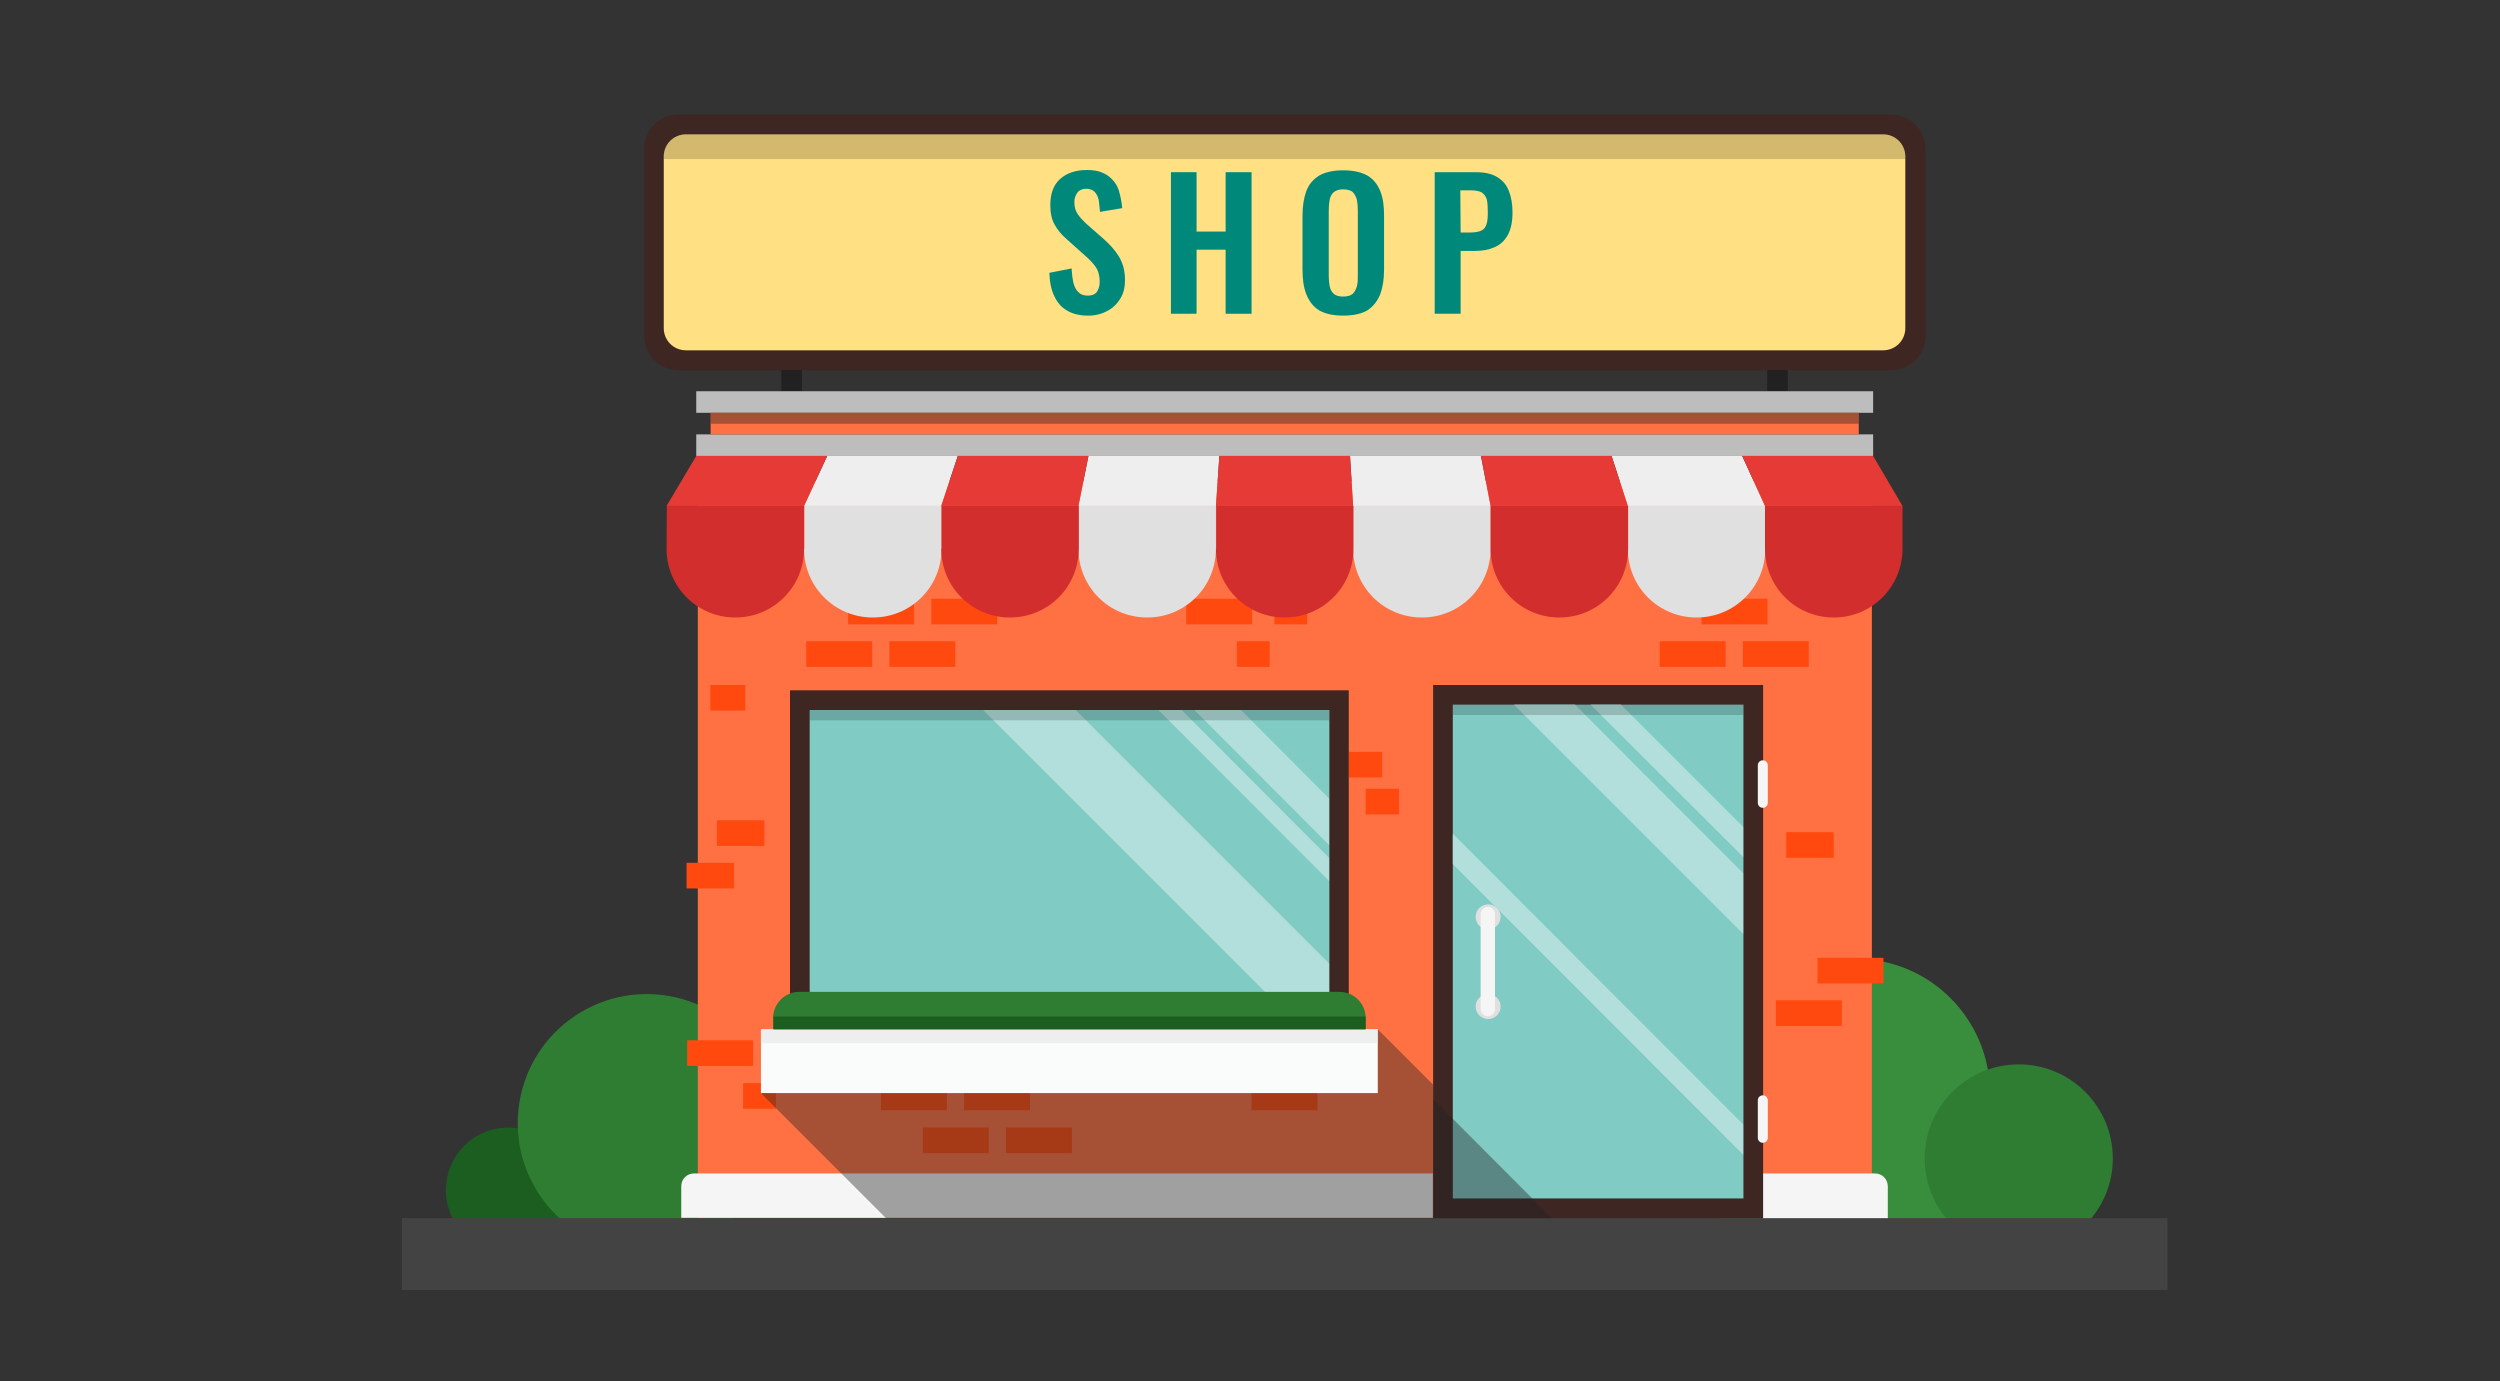 <?xml version="1.0" encoding="utf-8"?>
<!-- Generator: Adobe Illustrator 24.2.1, SVG Export Plug-In . SVG Version: 6.00 Build 0)  -->
<svg version="1.1" id="OBJECTS" xmlns="http://www.w3.org/2000/svg" xmlns:xlink="http://www.w3.org/1999/xlink" x="0px" y="0px"
	 viewBox="0 0 800 442" style="enable-background:new 0 0 800 442;" xml:space="preserve">
<rect x="0" y="0" width="800" height="442" fill="#333333" stroke="none"/>
<style type="text/css">
	.st0{fill:#388E3C;}
	.st1{fill:#2E7D32;}
	.st2{fill:#1B5E20;}
	.st3{fill:#434343;}
	.st4{fill:#FF7043;}
	.st5{fill:#F5F5F5;}
	.st6{fill:#3E2723;}
	.st7{fill:#80CBC4;}
	.st8{fill:#B2DFDB;}
	.st9{opacity:0.2;fill:#212121;enable-background:new    ;}
	.st10{opacity:0.4;fill:#212121;enable-background:new    ;}
	.st11{fill:#E0E0E0;}
	.st12{fill:#BDBDBD;}
	.st13{fill:#FF490F;}
	.st14{fill:#EEEEEE;}
	.st15{fill:#D32E2E;}
	.st16{fill:#E53A35;}
	.st17{fill:#FAFBFB;}
	.st18{fill:#FFE082;}
	.st19{fill:#00897B;}
	.st20{fill:#212121;}
</style>
<path class="st0" d="M593.7,306.8c-23.8,0-43,19.2-43,43v56.4h86.1v-56.4C636.7,326,617.5,306.8,593.7,306.8z"/>
<circle class="st1" cx="646" cy="370.7" r="30.1"/>
<ellipse transform="matrix(0.933 -0.36 0.36 0.933 -126.205 84.112)" class="st2" cx="162.7" cy="380.8" rx="20" ry="20"/>
<ellipse transform="matrix(0.226 -0.974 0.974 0.226 -189.962 479.773)" class="st1" cx="207" cy="359.5" rx="41.3" ry="41.3"/>
<rect x="128.6" y="389.8" class="st3" width="565" height="23"/>
<g>
	<rect x="223.3" y="153.9" class="st4" width="375.7" height="235.8"/>
	<path class="st5" d="M600,375.5h-35.9v14.3h40v-10.1C604.1,377.3,602.3,375.5,600,375.5z"/>
	<g>
		<rect x="458.6" y="219.2" class="st6" width="105.6" height="170.6"/>
		<rect x="464.9" y="225.5" class="st7" width="93" height="158"/>
		<g>
			<polygon class="st8" points="557.8,264.6 557.8,274.2 509,225.5 518.7,225.5 			"/>
			<polygon class="st8" points="557.8,359.8 557.8,369.5 464.9,276.5 464.9,266.8 			"/>
			<polygon class="st8" points="557.8,279.4 557.8,298.8 484.5,225.5 504,225.5 			"/>
		</g>
		<rect x="464.9" y="225.5" class="st9" width="93" height="3.3"/>
		<polygon class="st10" points="458.6,351.7 458.6,389.8 496.6,389.8 		"/>
		<g>
			<path class="st11" d="M480.2,293.4c0,2.2-1.8,4-4,4s-4-1.8-4-4c0-2.2,1.8-4,4-4S480.2,291.2,480.2,293.4z"/>
			<path class="st11" d="M480.2,322.1c0,2.2-1.8,4-4,4s-4-1.8-4-4s1.8-4,4-4S480.2,319.9,480.2,322.1z"/>
			<path class="st5" d="M476.1,290.2c-1.2,0-2.3,1-2.3,2.3v30.4c0,1.2,1,2.3,2.3,2.3s2.3-1,2.3-2.3v-30.4
				C478.4,291.3,477.4,290.2,476.1,290.2z"/>
		</g>
	</g>
	<path class="st5" d="M458.6,375.5H222.1c-2.3,0-4.1,1.8-4.1,4.1v10.1h240.5V375.5z"/>
	<rect x="222.8" y="139" class="st12" width="376.6" height="6.9"/>
	<rect x="222.8" y="125.2" class="st12" width="376.6" height="6.9"/>
	<rect x="227.4" y="132.1" class="st4" width="367.4" height="6.9"/>
	<rect x="227.4" y="132.1" class="st10" width="367.4" height="3.5"/>
	<g>
		<rect x="531.1" y="205.2" class="st13" width="21.1" height="8.2"/>
		<rect x="557.7" y="205.2" class="st13" width="21.1" height="8.2"/>
		<rect x="544.5" y="191.6" class="st13" width="21.1" height="8.2"/>
	</g>
	<g>
		<rect x="568.3" y="320.1" class="st13" width="21.1" height="8.2"/>
		<rect x="581.6" y="306.5" class="st13" width="21.1" height="8.2"/>
	</g>
	<g>
		<rect x="258" y="205.2" class="st13" width="21.1" height="8.2"/>
		<rect x="284.6" y="205.2" class="st13" width="21.1" height="8.2"/>
		<rect x="271.4" y="191.6" class="st13" width="21.1" height="8.2"/>
		<rect x="298" y="191.6" class="st13" width="21.1" height="8.2"/>
	</g>
	<g>
		<rect x="321.9" y="360.8" class="st13" width="21.1" height="8.2"/>
		<rect x="400.5" y="347.1" class="st13" width="21.1" height="8.2"/>
		<rect x="295.3" y="360.8" class="st13" width="21.1" height="8.2"/>
		<rect x="308.5" y="347.1" class="st13" width="21.1" height="8.2"/>
		<rect x="281.9" y="347.1" class="st13" width="21.1" height="8.2"/>
	</g>
	<g>
		<rect x="219.7" y="276.1" class="st13" width="15.2" height="8.2"/>
		<rect x="229.4" y="262.5" class="st13" width="15.2" height="8.2"/>
	</g>
	<g>
		<path class="st5" d="M564.1,243.3c-0.9,0-1.6,0.7-1.6,1.6v12c0,0.9,0.7,1.6,1.6,1.6c0.9,0,1.6-0.7,1.6-1.6v-12
			C565.7,244,565,243.3,564.1,243.3z"/>
		<path class="st5" d="M564.1,350.5c-0.9,0-1.6,0.7-1.6,1.6v12c0,0.9,0.7,1.6,1.6,1.6c0.9,0,1.6-0.7,1.6-1.6v-12
			C565.7,351.2,565,350.5,564.1,350.5z"/>
	</g>
	<rect x="395.8" y="205.2" class="st13" width="10.5" height="8.2"/>
	<rect x="407.8" y="191.6" class="st13" width="10.5" height="8.2"/>
	<rect x="379.6" y="191.6" class="st13" width="21.1" height="8.2"/>
	<rect x="237.8" y="346.6" class="st13" width="10.5" height="8.2"/>
	<rect x="219.9" y="332.9" class="st13" width="21.1" height="8.2"/>
	<rect x="571.6" y="266.3" class="st13" width="15.2" height="8.2"/>
	<rect x="431.6" y="240.6" class="st13" width="10.7" height="8.2"/>
	<rect x="437" y="252.4" class="st13" width="10.7" height="8.2"/>
	<g>
		<g>
			<path class="st11" d="M257.3,175.6c0,12.2,9.8,22,22,22l0,0c12.2,0,22-9.8,22-22v-13.7h-43.9V175.6z"/>
			<path class="st11" d="M345.1,175.6c0,12.2,9.8,22,22,22l0,0c12.2,0,22-9.8,22-22v-13.7h-43.9V175.6z"/>
			<path class="st11" d="M433,175.6c0,12.2,9.8,22,22,22l0,0c12.2,0,22-9.8,22-22v-13.7H433V175.6z"/>
			<path class="st11" d="M520.9,161.9v13.7c0,12.2,9.8,22,22,22l0,0c12.2,0,22-9.8,22-22v-13.7H520.9z"/>
		</g>
		<g>
			<polygon class="st14" points="257.3,161.9 301.2,161.9 306.5,145.9 264.7,145.9 			"/>
			<polygon class="st14" points="345.1,161.9 389.1,161.9 390.2,145.9 348.3,145.9 			"/>
			<polygon class="st14" points="432,145.9 433,161.9 477,161.9 473.9,145.9 			"/>
			<polygon class="st14" points="557.5,145.9 515.7,145.9 520.9,161.9 564.8,161.9 			"/>
		</g>
		<g>
			<path class="st15" d="M213.3,175.6c0,12.2,9.8,22,22,22l0,0c12.2,0,22-9.8,22-22v-13.7h-43.9L213.3,175.6L213.3,175.6z"/>
			<path class="st15" d="M301.2,175.6c0,12.2,9.8,22,22,22l0,0c12.2,0,22-9.8,22-22v-13.7h-43.9V175.6z"/>
			<path class="st15" d="M389.1,175.6c0,12.2,9.8,22,22,22s22-9.8,22-22v-13.7h-43.9V175.6z"/>
			<path class="st15" d="M477,175.6c0,12.2,9.8,22,22,22l0,0c12.2,0,22-9.8,22-22v-13.7H477L477,175.6L477,175.6z"/>
			<path class="st15" d="M564.8,161.9v13.7c0,12.2,9.8,22,22,22l0,0c12.2,0,22-9.8,22-22v-13.7H564.8z"/>
		</g>
		<g>
			<polygon class="st16" points="213.3,161.9 257.3,161.9 264.7,145.9 222.8,145.9 			"/>
			<polygon class="st16" points="301.2,161.9 345.1,161.9 348.3,145.9 306.5,145.9 			"/>
			<polygon class="st16" points="390.2,145.9 389.1,161.9 433,161.9 432,145.9 			"/>
			<polygon class="st16" points="473.9,145.9 477,161.9 520.9,161.9 515.7,145.9 			"/>
			<polygon class="st16" points="599.4,145.9 557.5,145.9 564.8,161.9 608.8,161.9 			"/>
		</g>
	</g>
	<rect x="227.3" y="219.2" class="st13" width="11.2" height="8.2"/>
	<g>
		<g>
			<rect x="252.8" y="220.9" class="st6" width="178.8" height="108.5"/>
			<rect x="259.1" y="227.2" class="st7" width="166.3" height="96"/>
			<g>
				<polygon class="st8" points="425.3,255.5 425.3,270.4 382.2,227.2 397.1,227.2 				"/>
				<polygon class="st8" points="425.3,274.5 425.3,281.9 370.7,227.2 378.1,227.2 				"/>
				<polygon class="st8" points="425.3,308.3 425.3,323.1 410.5,323.1 314.6,227.2 344.2,227.2 				"/>
			</g>
			<rect x="259.1" y="227.2" class="st9" width="166.3" height="3.3"/>
		</g>
		<rect x="243.5" y="329.4" class="st17" width="197.4" height="20.4"/>
		<path class="st1" d="M428.7,317.4H255.7c-4.5,0-8.3,3.7-8.3,8.3v3.7H437v-3.7C437,321.2,433.3,317.4,428.7,317.4z"/>
		<rect x="243.5" y="329.4" class="st14" width="197.4" height="4.4"/>
		<path class="st2" d="M437,325.3H247.5c0,0.2,0,0.3,0,0.4v3.7h189.5v-3.7C437,325.6,437,325.5,437,325.3z"/>
		<polygon class="st10" points="458.6,347.1 458.6,389.8 283.5,389.8 243.5,349.8 440.9,349.8 440.9,329.4 		"/>
	</g>
</g>
<path class="st6" d="M605.1,36.6h-388c-6,0-11,4.9-11,11v59.9c0,6,4.9,11,11,11h388.1c6,0,11-4.9,11-11V47.6
	C616.1,41.5,611.2,36.6,605.1,36.6z"/>
<path class="st18" d="M602.6,43H219.5c-3.9,0-7.1,3.1-7.1,7.1V105c0,3.9,3.1,7.1,7.1,7.1h383.1c3.9,0,7.1-3.1,7.1-7.1V50.1
	C609.7,46.2,606.6,43,602.6,43z"/>
<path class="st9" d="M609.7,50.1v0.8H212.4v-0.8c0-3.9,3.1-7.1,7.1-7.1h383.1C606.6,43,609.7,46.2,609.7,50.1z"/>
<g>
	<g>
		<path class="st19" d="M348.3,101c-2.7,0-5-0.5-6.8-1.6c-1.8-1-3.2-2.6-4.1-4.6c-1-2-1.5-4.5-1.6-7.5l7.1-1.4
			c0.1,1.7,0.3,3.3,0.6,4.6c0.3,1.3,0.9,2.4,1.7,3.1c0.7,0.7,1.7,1,2.9,1c1.3,0,2.3-0.4,2.9-1.2c0.5-0.8,0.9-1.8,0.9-3.1
			c0-2-0.4-3.6-1.3-4.9c-0.9-1.3-2.1-2.5-3.6-3.8l-5.7-5.1c-1.6-1.4-2.9-2.9-3.8-4.6c-1-1.7-1.4-3.8-1.4-6.3c0-3.6,1-6.4,3.1-8.3
			c2.1-1.9,5-2.9,8.6-2.9c2.1,0,3.9,0.3,5.3,1c1.4,0.6,2.5,1.6,3.4,2.7c0.9,1.1,1.5,2.4,1.8,3.9c0.4,1.5,0.7,3.1,0.8,4.6l-7.1,1.2
			c-0.1-1.4-0.3-2.7-0.4-3.8c-0.3-1.1-0.7-2-1.3-2.6c-0.6-0.6-1.5-1-2.7-1s-2.2,0.4-2.8,1.2c-0.6,0.8-1,1.8-1,3c0,1.6,0.3,2.8,1,3.8
			c0.6,1,1.6,2,2.7,3.1l5.7,5c1.8,1.6,3.5,3.4,4.8,5.5c1.3,2.1,2,4.6,2,7.6c0,2.2-0.4,4.1-1.4,5.8c-1,1.7-2.3,3-3.9,3.9
			C352.6,100.5,350.5,101,348.3,101z"/>
		<path class="st19" d="M374.7,100.4V55.1h8.2v19h9.3v-19h8.3v45.3h-8.3V79.9h-9.3v20.5H374.7z"/>
		<path class="st19" d="M429.8,101c-3.2,0-5.8-0.6-7.7-1.7c-1.9-1.2-3.2-2.9-4.1-5.2c-0.9-2.3-1.2-4.9-1.2-8v-17
			c0-3.1,0.4-5.7,1.2-7.9c0.8-2.2,2.2-3.8,4.1-5c1.9-1.1,4.5-1.7,7.7-1.7c3.3,0,5.9,0.6,7.8,1.7c1.9,1.1,3.2,2.8,4.1,5
			c0.9,2.2,1.2,4.8,1.2,7.9v17.1c0,3.1-0.4,5.7-1.2,7.9c-0.9,2.2-2.2,3.9-4.1,5.2C435.7,100.4,433.1,101,429.8,101z M429.8,94.9
			c1.4,0,2.4-0.3,3.1-0.9c0.6-0.6,1-1.4,1.3-2.4s0.3-2.2,0.3-3.4V67.3c0-1.2-0.1-2.4-0.3-3.4c-0.3-1-0.7-1.8-1.3-2.4
			c-0.6-0.6-1.7-0.9-3.1-0.9c-1.3,0-2.3,0.3-3,0.9s-1.1,1.4-1.3,2.4c-0.2,1-0.3,2.2-0.3,3.4v20.9c0,1.2,0.1,2.4,0.3,3.4
			c0.2,1,0.6,1.8,1.3,2.4C427.4,94.6,428.5,94.9,429.8,94.9z"/>
		<path class="st19" d="M459.1,100.4V55.1h13.3c2.7,0,4.9,0.5,6.6,1.5c1.7,1,3,2.4,3.8,4.4s1.2,4.3,1.2,7c0,3-0.5,5.3-1.5,7.2
			c-1,1.8-2.4,3.1-4.2,3.9c-1.8,0.8-3.9,1.2-6.4,1.2h-4.5v20.1H459.1z M467.4,74.4h3.1c1.5,0,2.6-0.2,3.5-0.6
			c0.9-0.4,1.4-1.1,1.7-2.1c0.3-1,0.4-2.2,0.4-3.8s-0.1-3-0.3-4c-0.3-1-0.8-1.7-1.6-2.3c-0.8-0.5-2.1-0.7-3.8-0.7h-3.1L467.4,74.4
			L467.4,74.4z"/>
	</g>
</g>
<g>
	<rect x="250" y="118.4" class="st20" width="6.6" height="6.7"/>
	<rect x="565.5" y="118.4" class="st20" width="6.6" height="6.7"/>
</g>
</svg>
